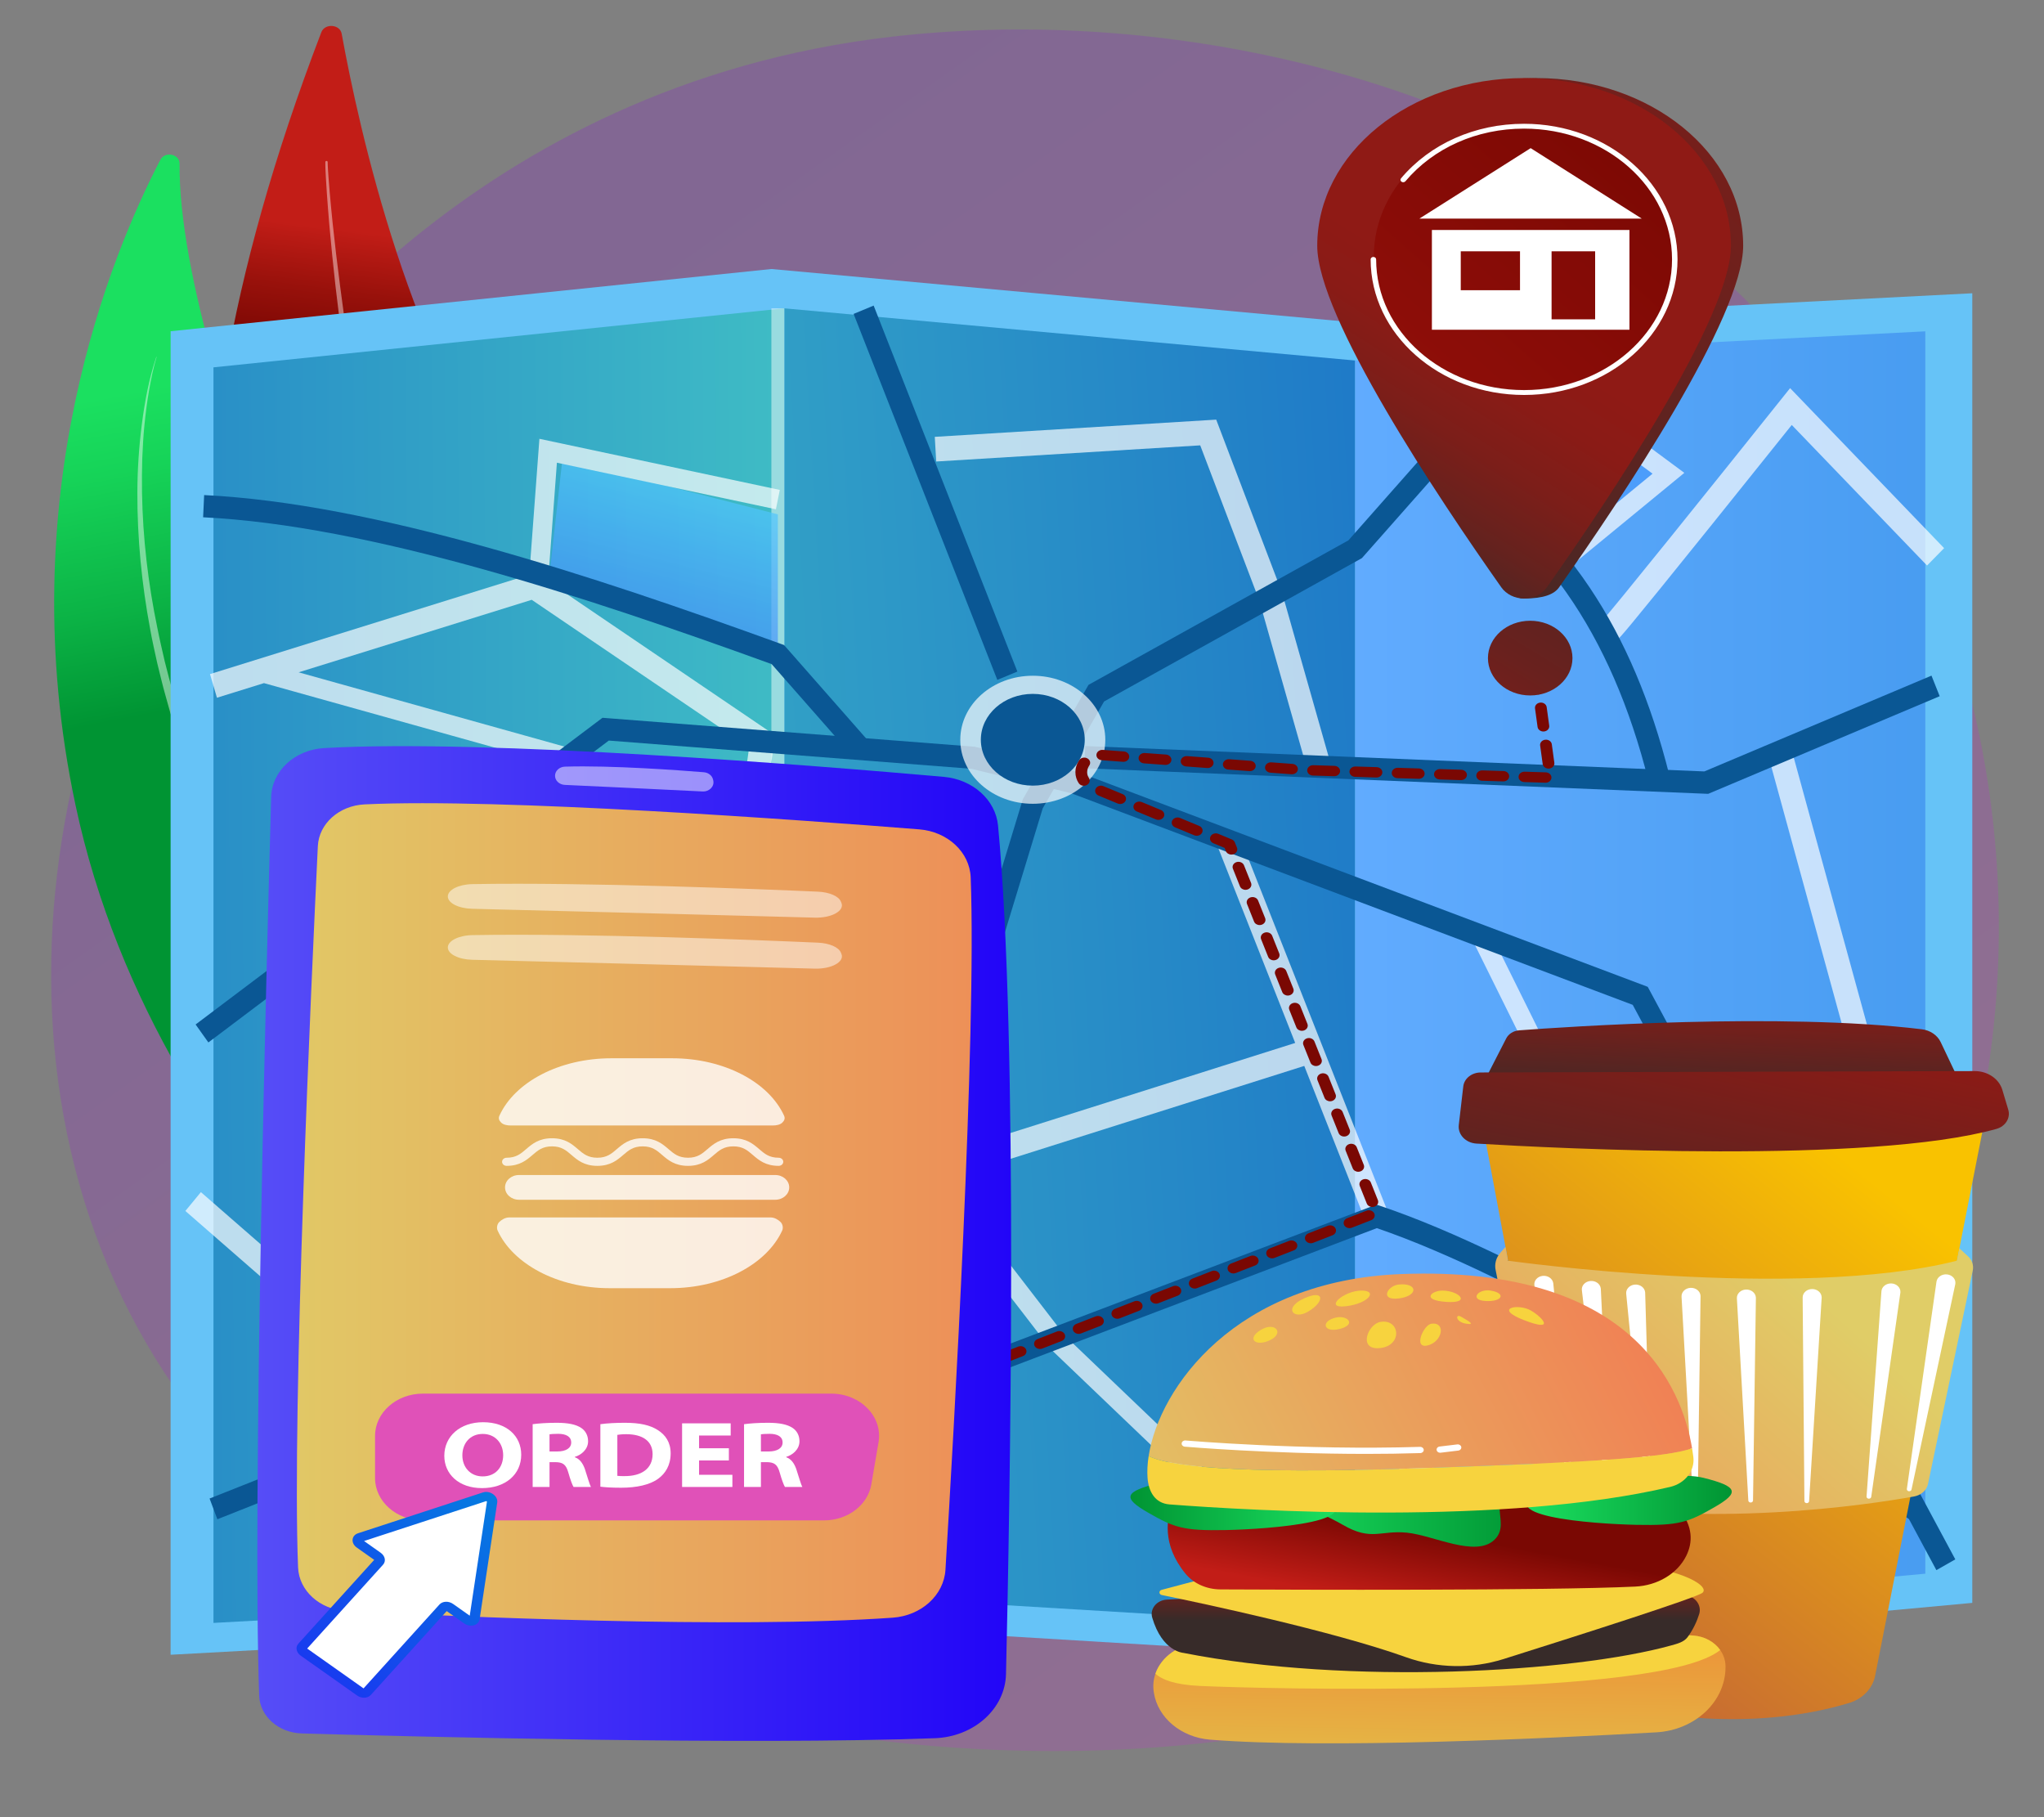 <svg width="288" height="256" viewBox="0 0 288 256" fill="none" xmlns="http://www.w3.org/2000/svg">
<rect x="0" y="0" width="288" height="256" fill="#808080" stroke="none"/>
<path opacity="0.2" d="M249.827 212.568C244.191 217.786 238.86 221.152 234.647 223.811C185.127 255.065 126.532 245.955 114.079 243.73C95.69 240.444 60.144 234.094 34.445 207.51C-4.436 167.29 1.618 103.925 31.777 62.098C37.294 54.447 66.433 11.982 125.659 5.172C161.502 1.051 203.284 9.363 233.541 31.661C297.052 78.466 292.53 173.022 249.827 212.568Z" fill="url(#paint0_linear_438_9055)"/>
<path d="M45.275 4.543C45.77 3.253 47.898 3.407 48.143 4.752C50.502 17.757 57.898 51.686 73.578 70.886C99.109 102.148 112.568 150.065 90.756 171.957C90.756 171.956 -8.662 145.118 45.275 4.543Z" fill="url(#paint1_linear_438_9055)"/>
<path opacity="0.43" d="M46.17 22.852C46.169 23.182 46.196 23.558 46.213 23.916L46.287 25.004L46.462 27.178C46.588 28.628 46.731 30.076 46.879 31.524C47.185 34.42 47.531 37.311 47.907 40.199C48.651 45.977 49.518 51.742 50.512 57.489C52.522 68.98 54.941 80.417 58.017 91.72C59.58 97.364 61.205 102.997 63.08 108.567C63.301 109.266 63.542 109.961 63.788 110.653L64.517 112.735L65.247 114.816C65.496 115.508 65.764 116.194 66.022 116.884C66.548 118.26 67.051 119.643 67.595 121.014L69.259 125.115C69.527 125.802 69.821 126.479 70.12 127.156L71.006 129.189L71.892 131.222C72.196 131.896 72.521 132.563 72.836 133.234L73.786 135.244C74.109 135.912 74.404 136.59 74.754 137.247L76.792 141.215C79.583 146.474 82.66 151.614 86.064 156.59L86.065 156.591C86.112 156.661 86.088 156.75 86.009 156.792C85.932 156.833 85.832 156.812 85.784 156.746C82.234 151.835 79.073 146.71 76.173 141.475L74.081 137.513C73.722 136.857 73.418 136.179 73.086 135.512L72.11 133.504C71.787 132.834 71.453 132.167 71.138 131.494L70.225 129.463L69.311 127.431C69.004 126.755 68.701 126.077 68.424 125.39C63.815 114.465 60.093 103.262 57.043 91.927L55.924 87.671L54.878 83.4C54.518 81.978 54.215 80.547 53.882 79.121L53.394 76.98L52.937 74.834C51.709 69.111 50.613 63.366 49.688 57.599C48.756 51.834 47.925 46.056 47.266 40.262C46.941 37.365 46.647 34.465 46.393 31.562C46.271 30.11 46.153 28.659 46.053 27.205L45.917 25.024L45.863 23.932C45.853 23.564 45.828 23.213 45.841 22.816C45.844 22.736 45.92 22.673 46.01 22.675C46.099 22.678 46.17 22.742 46.169 22.82L46.17 22.852Z" fill="white"/>
<path d="M72.318 203.093C72.318 203.093 82.585 181.639 69.268 150.542C56.911 121.69 25.074 53.657 25.301 23.05C25.311 21.694 23.238 21.276 22.598 22.507C15.717 35.721 1.429 70.009 10.626 113.354C22.486 169.248 72.318 203.093 72.318 203.093Z" fill="url(#paint2_linear_438_9055)"/>
<path opacity="0.45" d="M22.066 50.291C21.594 51.839 21.279 53.423 21 55.006C20.724 56.59 20.52 58.184 20.363 59.78C20.197 61.375 20.114 62.977 20.045 64.577C19.998 66.179 19.985 67.78 20.01 69.38C20.117 75.784 20.868 82.174 22.173 88.469C22.479 90.046 22.857 91.611 23.213 93.179C23.622 94.738 23.993 96.304 24.458 97.85C25.322 100.958 26.36 104.025 27.434 107.08L28.287 109.359L28.715 110.497L29.173 111.627L30.088 113.887C30.4 114.638 30.736 115.38 31.059 116.129C31.388 116.874 31.704 117.622 32.044 118.366L33.064 120.597L35.103 125.059C37.883 130.987 40.713 136.897 43.678 142.756C45.139 145.694 46.654 148.611 48.15 151.535L52.666 160.301C54.172 163.223 55.694 166.14 57.177 169.074L58.294 171.273L59.386 173.482C59.748 174.22 60.12 174.953 60.473 175.694L61.513 177.925C62.224 179.404 62.854 180.916 63.511 182.416C63.85 183.163 64.132 183.93 64.434 184.689C64.727 185.452 65.042 186.207 65.315 186.976C66.413 190.048 67.298 193.185 67.797 196.381C67.81 196.461 67.746 196.534 67.656 196.546C67.568 196.556 67.487 196.504 67.47 196.429L67.468 196.421L66.958 194.064L66.831 193.476C66.787 193.28 66.72 193.088 66.665 192.894L66.319 191.734C65.903 190.177 65.298 188.665 64.76 187.138C64.472 186.379 64.141 185.633 63.834 184.88C63.518 184.13 63.222 183.374 62.869 182.636C62.182 181.152 61.524 179.66 60.782 178.197C57.907 172.311 54.801 166.506 51.711 160.694L47.082 151.969C45.575 149.045 44.05 146.129 42.579 143.19C39.593 137.329 36.741 131.416 33.94 125.483L31.884 121.018L30.856 118.785C30.512 118.041 30.202 117.281 29.873 116.531C29.552 115.777 29.216 115.029 28.906 114.271L27.996 111.993L27.54 110.853L27.115 109.705L26.268 107.407C25.194 104.328 24.179 101.231 23.347 98.093C22.896 96.531 22.54 94.95 22.145 93.377C21.807 91.794 21.432 90.217 21.158 88.623C19.966 82.265 19.336 75.824 19.354 69.383C19.364 66.163 19.578 62.944 19.987 59.746C20.404 56.552 20.986 53.362 22.028 50.279C22.031 50.27 22.043 50.265 22.054 50.267C22.063 50.271 22.069 50.282 22.066 50.291Z" fill="white"/>
<path d="M193.347 45.649L108.694 37.897L24.04 46.663V233.118L108.694 228.503L193.347 233.619L277.896 225.81V41.314L193.347 45.649Z" fill="#66C3F7"/>
<path d="M110.51 224.252L30.078 228.631V51.752L110.51 43.437V224.252Z" fill="url(#paint3_linear_438_9055)"/>
<path d="M190.944 229.106L110.51 224.252V43.437L190.944 50.79V229.106Z" fill="url(#paint4_linear_438_9055)"/>
<path d="M271.276 221.697L190.944 229.106V50.79L271.276 46.678V221.697Z" fill="url(#paint5_linear_438_9055)"/>
<path opacity="0.47" d="M110.51 43.437H108.689V224.302H110.51V43.437Z" fill="white"/>
<g opacity="0.69">
<path d="M214.23 52.575L235.083 66.672L220.87 78.447L204.119 64.677L214.23 52.575Z" fill="url(#paint6_linear_438_9055)"/>
<path d="M77.504 80.247L79.243 64.677L109.6 72.462V92.216L77.504 80.247Z" fill="url(#paint7_linear_438_9055)"/>
<path d="M251.328 177.12L268.163 169.692L270.443 184.76L255.727 188.937L251.328 177.12Z" fill="url(#paint8_linear_438_9055)"/>
<path d="M92.696 189.11L109.6 196.793L126.452 194.332L124.929 184.15L109.6 181.018L92.696 189.11Z" fill="url(#paint9_linear_438_9055)"/>
<path d="M75.459 80.695L29.588 94.965L30.569 98.296L37.192 96.236L79.638 108.094L80.349 105.407L42.08 94.715L74.919 84.499L105.556 105.284L101.34 135.279L67.836 137.726L38.371 178.598L41.09 180.67L69.627 141.085L104.299 138.553L109.213 103.595L75.459 80.695Z" fill="white"/>
<path d="M61.142 201.137L26.118 170.598L28.306 167.943L63.331 198.482L61.142 201.137Z" fill="white"/>
<path d="M195.534 170.704L174.633 117.765L171.497 119.075L182.493 146.927L129.09 163.816L130.086 167.144L183.771 150.164L192.398 172.013L195.534 170.704Z" fill="white"/>
<path d="M240.183 160.404L230.006 171.79L209.908 131.216L207.495 132.481L228.04 173.953L228.103 173.92L220.265 182.689L222.757 185.044L242.675 162.76L240.183 160.404Z" fill="white"/>
<path d="M227.944 90.055L225.98 87.22C225.894 87.283 225.841 87.336 225.837 87.339C226.913 86.257 241.495 68.106 251.035 56.168L252.226 54.679L273.926 77.222L271.521 79.671L252.459 59.868C250.364 62.488 245.806 68.18 241.241 73.855C228.6 89.573 228.251 89.829 227.944 90.055Z" fill="white"/>
<path d="M184.22 108.505L177.42 84.564L169.11 62.741L131.911 65.016L131.71 61.541L171.364 59.116L180.648 83.514L187.468 107.529L184.22 108.505Z" fill="white"/>
<path d="M77.293 80.985L74.593 80.772L76.003 61.818L109.874 69.018L109.326 71.746L78.468 65.186L77.293 80.985Z" fill="white"/>
<path d="M220.445 80.479L218.757 78.303L232.844 66.73L213.324 52.278L214.906 50.018L237.323 66.615L220.445 80.479Z" fill="white"/>
<path d="M275.072 188.157L252.618 106.279L249.361 107.223L266.308 169.02L250.456 176.014L251.524 178.573L266.756 171.852L268.581 183.922L256.72 187.288L257.44 189.972L270.998 186.124L271.816 189.103L275.072 188.157Z" fill="white"/>
<path d="M110.179 220.732L60.38 200.354L61.631 197.119L108.968 216.49L122.443 197.106L110.331 200.082L89.7 190.209L91.127 187.053L110.69 196.414L130.461 191.557L110.179 220.732Z" fill="white"/>
<path d="M218.358 183.358L184.47 221.086L150.039 188.163L130.649 162.989L128.527 164.718L147.98 189.975L148.044 190.058L182.632 223.132L177.259 229.114L179.744 231.476L220.844 185.721L218.358 183.358Z" fill="white"/>
</g>
<path d="M120.557 107.016L108.729 93.561C82.225 83.951 52.037 74.016 28.619 72.874L28.764 69.745C52.683 70.911 83.305 81.012 110.107 90.739L110.471 90.871L122.816 104.914L120.557 107.016Z" fill="#0A5794"/>
<path d="M269.307 214.204C243.488 197.901 214.285 179.956 193.995 173.017L128.04 198.057L126.985 195.118L193.935 169.7L194.438 169.869C215.062 176.787 244.72 195.003 270.9 211.534L269.307 214.204Z" fill="#0A5794"/>
<path d="M140.523 95.782L120.274 44.223L123.098 43.05L143.347 94.608L140.523 95.782Z" fill="#0A5794"/>
<path d="M232.28 110.053C227.043 89.155 216.952 74.761 201.432 66.051L202.891 63.301C211.454 68.107 218.554 74.662 223.994 82.783C228.937 90.16 232.612 98.825 235.229 109.27L232.28 110.053Z" fill="#0A5794"/>
<path d="M74.169 195.957L71.626 194.203L101.549 146.825L104.091 148.578L74.169 195.957Z" fill="#0A5794"/>
<path d="M240.684 111.834L152.781 108.229L152.902 105.099L240.142 108.676L272.146 95.181L273.301 98.08L240.684 111.834Z" fill="#0A5794"/>
<path d="M30.626 214.03L29.53 211.107L109.391 179.422L125.08 181.025L124.779 184.143L109.81 182.614L30.626 214.03Z" fill="#0A5794"/>
<path d="M133.542 150.427C99.255 150.054 67.121 148.262 50.732 130.672L52.931 128.503C68.503 145.215 99.963 146.928 133.575 147.294L133.542 150.427Z" fill="#0A5794"/>
<path d="M130.534 224.56L123.367 180.646L123.476 180.287L144.12 112.592L153.373 96.48L189.991 76.124L214.417 48.476L216.671 50.584L191.895 78.626L155.566 98.823L146.921 113.875L126.491 180.867L133.537 224.042L130.534 224.56Z" fill="#0A5794"/>
<path d="M272.837 221.196L230.051 141.561L150.955 111.757L136.876 108.304L85.781 104.33L29.361 146.856L27.561 144.328L84.888 101.12L85.45 101.163L137.348 105.198L151.835 108.752L151.919 108.784L232.167 139.022L232.442 139.535L275.503 219.681L272.837 221.196Z" fill="#0A5794"/>
<path opacity="0.69" d="M145.521 113.234C151.163 113.234 155.738 109.196 155.738 104.215C155.738 99.234 151.163 95.196 145.521 95.196C139.879 95.196 135.305 99.234 135.305 104.215C135.305 109.196 139.879 113.234 145.521 113.234Z" fill="white"/>
<path d="M145.521 110.678C149.564 110.678 152.841 107.784 152.841 104.215C152.841 100.645 149.564 97.752 145.521 97.752C141.478 97.752 138.201 100.645 138.201 104.215C138.201 107.784 141.478 110.678 145.521 110.678Z" fill="#0A5794"/>
<path d="M70.763 198.781C70.457 198.781 70.164 198.632 70.02 198.373C69.818 198.011 69.987 197.572 70.397 197.393L73.07 196.229C73.48 196.05 73.976 196.198 74.179 196.561C74.381 196.923 74.212 197.362 73.802 197.541L71.129 198.706C71.011 198.757 70.886 198.781 70.763 198.781ZM126.387 197.903C126.244 197.903 126.101 197.87 125.974 197.805C125.745 197.689 125.592 197.483 125.564 197.25L125.366 195.651C125.317 195.249 125.645 194.888 126.099 194.844C126.555 194.802 126.963 195.091 127.012 195.492L127.087 196.098L127.112 196.087C127.531 195.925 128.019 196.091 128.203 196.46C128.388 196.83 128.199 197.261 127.781 197.425L126.721 197.839C126.614 197.882 126.5 197.903 126.387 197.903ZM76.108 196.451C75.802 196.451 75.509 196.302 75.365 196.043C75.163 195.681 75.332 195.242 75.742 195.063L78.415 193.898C78.825 193.719 79.321 193.869 79.524 194.231C79.726 194.593 79.557 195.032 79.147 195.211L76.474 196.375C76.356 196.427 76.231 196.451 76.108 196.451ZM130.173 196.426C129.855 196.426 129.552 196.263 129.416 195.99C129.231 195.62 129.421 195.189 129.838 195.026L132.564 193.962C132.983 193.798 133.471 193.966 133.655 194.335C133.84 194.704 133.651 195.136 133.233 195.299L130.507 196.363C130.399 196.406 130.285 196.426 130.173 196.426ZM135.625 194.298C135.307 194.298 135.004 194.136 134.868 193.863C134.683 193.493 134.873 193.061 135.29 192.898L138.016 191.834C138.435 191.671 138.923 191.838 139.107 192.207C139.292 192.577 139.103 193.009 138.685 193.172L135.959 194.236C135.85 194.278 135.737 194.298 135.625 194.298ZM81.453 194.121C81.147 194.121 80.854 193.972 80.71 193.713C80.508 193.351 80.677 192.913 81.087 192.733L83.759 191.569C84.17 191.39 84.666 191.539 84.868 191.901C85.071 192.263 84.902 192.702 84.492 192.881L81.819 194.046C81.701 194.097 81.576 194.121 81.453 194.121ZM125.865 193.686C125.449 193.686 125.089 193.409 125.043 193.035L124.72 190.417C124.671 190.015 124.999 189.654 125.453 189.61C125.91 189.567 126.316 189.857 126.365 190.258L126.689 192.876C126.738 193.278 126.41 193.639 125.956 193.682C125.925 193.685 125.895 193.686 125.865 193.686ZM141.077 192.17C140.759 192.17 140.456 192.008 140.32 191.734C140.135 191.365 140.324 190.933 140.742 190.77L143.468 189.706C143.887 189.543 144.375 189.71 144.559 190.079C144.744 190.449 144.556 190.88 144.137 191.043L141.411 192.108C141.302 192.15 141.189 192.17 141.077 192.17ZM86.798 191.792C86.492 191.792 86.199 191.642 86.055 191.384C85.853 191.022 86.022 190.583 86.431 190.404L89.104 189.239C89.514 189.06 90.011 189.209 90.213 189.571C90.416 189.933 90.247 190.373 89.837 190.551L87.164 191.716C87.046 191.767 86.921 191.792 86.798 191.792ZM146.529 190.043C146.211 190.043 145.908 189.88 145.772 189.607C145.587 189.237 145.777 188.806 146.194 188.643L148.92 187.579C149.339 187.415 149.827 187.583 150.011 187.952C150.196 188.322 150.007 188.753 149.589 188.916L146.863 189.98C146.754 190.023 146.641 190.043 146.529 190.043ZM92.143 189.462C91.837 189.462 91.543 189.313 91.4 189.054C91.198 188.692 91.367 188.253 91.776 188.074L94.449 186.909C94.859 186.731 95.355 186.879 95.558 187.242C95.761 187.604 95.592 188.043 95.182 188.222L92.509 189.387C92.391 189.438 92.266 189.462 92.143 189.462ZM125.219 188.451C124.803 188.451 124.443 188.173 124.397 187.799L124.074 185.181C124.025 184.779 124.353 184.418 124.807 184.375C125.259 184.332 125.67 184.621 125.719 185.022L126.042 187.64C126.091 188.042 125.763 188.403 125.309 188.447C125.279 188.449 125.25 188.451 125.219 188.451ZM151.981 187.914C151.663 187.914 151.36 187.752 151.224 187.479C151.039 187.109 151.229 186.678 151.646 186.514L154.372 185.451C154.791 185.288 155.279 185.456 155.463 185.824C155.648 186.194 155.459 186.626 155.041 186.789L152.315 187.853C152.206 187.895 152.093 187.914 151.981 187.914ZM97.489 187.132C97.183 187.132 96.889 186.982 96.746 186.724C96.544 186.362 96.713 185.923 97.122 185.744L99.795 184.579C100.205 184.4 100.702 184.549 100.904 184.911C101.107 185.273 100.938 185.712 100.528 185.891L97.855 187.056C97.736 187.107 97.611 187.132 97.489 187.132ZM157.433 185.787C157.115 185.787 156.812 185.625 156.676 185.351C156.491 184.982 156.681 184.55 157.098 184.387L159.824 183.324C160.243 183.161 160.731 183.328 160.915 183.697C161.1 184.067 160.91 184.498 160.493 184.661L157.767 185.725C157.658 185.767 157.544 185.787 157.433 185.787ZM102.834 184.802C102.528 184.802 102.234 184.653 102.091 184.394C101.889 184.032 102.057 183.593 102.467 183.414L105.14 182.249C105.55 182.071 106.047 182.22 106.249 182.582C106.451 182.944 106.283 183.383 105.873 183.562L103.2 184.726C103.081 184.778 102.956 184.802 102.834 184.802ZM122.915 184.615C122.872 184.615 122.828 184.613 122.785 184.607L119.841 184.198C119.389 184.135 119.08 183.76 119.152 183.362C119.223 182.964 119.645 182.691 120.098 182.754L123.042 183.162C123.494 183.225 123.803 183.6 123.731 183.998C123.667 184.358 123.315 184.615 122.915 184.615ZM117.027 183.797C116.985 183.797 116.941 183.794 116.898 183.788L113.954 183.379C113.502 183.317 113.193 182.942 113.265 182.544C113.336 182.144 113.758 181.873 114.211 181.935L117.155 182.344C117.607 182.406 117.915 182.781 117.844 183.18C117.78 183.54 117.427 183.797 117.027 183.797ZM162.885 183.66C162.567 183.66 162.264 183.497 162.128 183.224C161.943 182.854 162.133 182.423 162.55 182.26L165.276 181.196C165.694 181.032 166.183 181.199 166.367 181.569C166.552 181.939 166.362 182.37 165.945 182.533L163.219 183.597C163.11 183.639 162.996 183.66 162.885 183.66ZM111.139 182.979C111.097 182.979 111.053 182.977 111.01 182.971L108.065 182.562C107.614 182.499 107.305 182.124 107.377 181.726C107.448 181.328 107.871 181.056 108.323 181.117L111.267 181.526C111.719 181.589 112.027 181.964 111.957 182.362C111.892 182.721 111.54 182.979 111.139 182.979ZM168.337 181.532C168.019 181.532 167.716 181.369 167.58 181.096C167.395 180.726 167.585 180.295 168.002 180.132L170.728 179.067C171.146 178.904 171.635 179.072 171.819 179.441C172.004 179.81 171.814 180.242 171.397 180.405L168.671 181.469C168.562 181.512 168.448 181.532 168.337 181.532ZM173.788 179.404C173.47 179.404 173.167 179.242 173.031 178.968C172.846 178.599 173.036 178.167 173.453 178.004L176.179 176.94C176.597 176.777 177.086 176.944 177.27 177.313C177.455 177.683 177.265 178.114 176.848 178.278L174.122 179.341C174.014 179.384 173.9 179.404 173.788 179.404ZM179.24 177.276C178.922 177.276 178.619 177.114 178.483 176.84C178.298 176.47 178.488 176.039 178.905 175.876L181.631 174.812C182.049 174.649 182.538 174.816 182.722 175.185C182.907 175.555 182.717 175.986 182.3 176.149L179.574 177.213C179.465 177.256 179.352 177.276 179.24 177.276ZM184.692 175.149C184.374 175.149 184.071 174.986 183.935 174.713C183.75 174.343 183.94 173.912 184.357 173.749L187.083 172.684C187.501 172.521 187.99 172.689 188.174 173.058C188.359 173.427 188.169 173.859 187.752 174.022L185.026 175.086C184.917 175.129 184.804 175.149 184.692 175.149ZM190.144 173.02C189.826 173.02 189.523 172.858 189.387 172.585C189.202 172.215 189.392 171.783 189.809 171.62L192.535 170.556C192.953 170.394 193.442 170.561 193.626 170.929C193.811 171.299 193.621 171.731 193.204 171.894L190.478 172.958C190.369 173 190.256 173.02 190.144 173.02ZM193.364 170.041C193.023 170.041 192.704 169.854 192.583 169.554L191.59 167.071C191.438 166.69 191.664 166.273 192.095 166.138C192.526 166.004 192.999 166.203 193.151 166.584L194.144 169.067C194.296 169.448 194.07 169.865 193.639 170C193.549 170.028 193.455 170.041 193.364 170.041ZM191.378 165.077C191.037 165.077 190.718 164.889 190.598 164.589L189.605 162.107C189.452 161.726 189.678 161.308 190.11 161.174C190.541 161.038 191.013 161.239 191.166 161.62L192.159 164.102C192.311 164.483 192.085 164.901 191.654 165.035C191.562 165.063 191.47 165.077 191.378 165.077ZM189.392 160.111C189.052 160.111 188.732 159.924 188.613 159.623L187.619 157.141C187.467 156.76 187.693 156.343 188.124 156.208C188.556 156.073 189.028 156.273 189.18 156.654L190.173 159.136C190.326 159.518 190.1 159.935 189.669 160.07C189.577 160.098 189.484 160.111 189.392 160.111ZM187.406 155.146C187.065 155.146 186.746 154.959 186.626 154.659L185.633 152.176C185.481 151.795 185.707 151.378 186.138 151.243C186.569 151.108 187.042 151.308 187.194 151.689L188.187 154.172C188.339 154.553 188.113 154.97 187.682 155.105C187.591 155.133 187.499 155.146 187.406 155.146ZM185.421 150.181C185.08 150.181 184.761 149.993 184.641 149.693L183.648 147.211C183.495 146.83 183.721 146.412 184.153 146.278C184.584 146.142 185.056 146.343 185.209 146.724L186.202 149.206C186.354 149.587 186.128 150.005 185.697 150.139C185.606 150.168 185.512 150.181 185.421 150.181ZM183.435 145.216C183.094 145.216 182.774 145.029 182.655 144.728L181.661 142.246C181.509 141.865 181.735 141.448 182.166 141.313C182.598 141.178 183.07 141.378 183.222 141.759L184.216 144.241C184.368 144.623 184.142 145.04 183.711 145.175C183.619 145.202 183.526 145.216 183.435 145.216ZM181.449 140.251C181.108 140.251 180.789 140.063 180.669 139.763L179.676 137.28C179.524 136.899 179.75 136.482 180.181 136.347C180.612 136.212 181.085 136.413 181.237 136.794L182.23 139.276C182.383 139.657 182.157 140.074 181.725 140.209C181.634 140.238 181.541 140.251 181.449 140.251ZM179.463 135.286C179.122 135.286 178.803 135.098 178.683 134.798L177.69 132.316C177.538 131.935 177.764 131.517 178.195 131.383C178.626 131.247 179.099 131.448 179.251 131.829L180.244 134.311C180.396 134.692 180.17 135.11 179.739 135.244C179.648 135.272 179.554 135.286 179.463 135.286ZM177.478 130.32C177.137 130.32 176.818 130.133 176.698 129.833L175.705 127.35C175.552 126.969 175.778 126.552 176.209 126.417C176.641 126.283 177.113 126.482 177.265 126.863L178.259 129.346C178.411 129.727 178.185 130.144 177.754 130.279C177.662 130.307 177.569 130.32 177.478 130.32ZM175.491 125.356C175.151 125.356 174.831 125.168 174.711 124.868L173.718 122.385C173.566 122.004 173.792 121.587 174.223 121.452C174.654 121.317 175.127 121.518 175.279 121.899L176.272 124.381C176.425 124.762 176.199 125.179 175.767 125.314C175.676 125.342 175.583 125.356 175.491 125.356ZM173.506 120.39C173.165 120.39 172.846 120.203 172.726 119.902L172.545 119.451L170.965 118.795C170.551 118.623 170.373 118.187 170.568 117.822C170.762 117.456 171.256 117.298 171.669 117.471L173.563 118.257C173.763 118.341 173.918 118.491 173.991 118.676L174.287 119.415C174.439 119.796 174.213 120.214 173.782 120.348C173.691 120.377 173.597 120.39 173.506 120.39ZM168.619 117.745C168.501 117.745 168.381 117.723 168.267 117.676L165.57 116.556C165.156 116.384 164.978 115.949 165.173 115.583C165.367 115.218 165.861 115.061 166.274 115.233L168.972 116.352C169.385 116.524 169.563 116.96 169.368 117.325C169.227 117.59 168.929 117.745 168.619 117.745ZM163.224 115.506C163.106 115.506 162.986 115.483 162.872 115.437L160.175 114.317C159.761 114.145 159.583 113.709 159.778 113.344C159.972 112.979 160.465 112.821 160.879 112.993L163.577 114.113C163.99 114.285 164.168 114.721 163.973 115.086C163.833 115.351 163.534 115.506 163.224 115.506ZM157.83 113.267C157.712 113.267 157.592 113.244 157.478 113.197L154.781 112.078C154.367 111.906 154.189 111.47 154.384 111.105C154.578 110.739 155.071 110.582 155.485 110.754L158.183 111.874C158.596 112.046 158.774 112.481 158.579 112.847C158.438 113.111 158.14 113.267 157.83 113.267ZM152.711 110.699C152.427 110.699 152.152 110.571 151.997 110.339C151.687 109.877 151.524 109.339 151.524 108.785C151.524 108.181 151.714 107.59 152.071 107.076C152.311 106.733 152.822 106.625 153.21 106.838C153.599 107.05 153.72 107.5 153.48 107.844C153.286 108.122 153.179 108.457 153.179 108.785C153.179 109.077 153.264 109.357 153.423 109.595C153.656 109.943 153.524 110.392 153.13 110.597C152.999 110.666 152.854 110.699 152.711 110.699ZM217.773 110.268C217.763 110.268 217.754 110.268 217.744 110.267L214.765 110.176C214.309 110.162 213.951 109.824 213.967 109.42C213.982 109.016 214.365 108.703 214.822 108.714L217.801 108.805C218.258 108.819 218.615 109.158 218.599 109.561C218.585 109.956 218.217 110.268 217.773 110.268ZM211.817 110.085C211.808 110.085 211.798 110.085 211.788 110.084L208.809 109.993C208.353 109.979 207.995 109.64 208.011 109.237C208.027 108.833 208.407 108.519 208.866 108.531L211.845 108.622C212.302 108.636 212.659 108.975 212.644 109.378C212.629 109.774 212.261 110.085 211.817 110.085ZM205.861 109.902C205.852 109.902 205.842 109.902 205.832 109.901L202.854 109.81C202.397 109.796 202.039 109.457 202.055 109.054C202.071 108.65 202.451 108.338 202.91 108.348L205.889 108.439C206.346 108.453 206.703 108.792 206.688 109.195C206.672 109.591 206.304 109.902 205.861 109.902ZM199.905 109.719C199.895 109.719 199.885 109.719 199.875 109.718L196.897 109.626C196.44 109.612 196.082 109.273 196.098 108.87C196.114 108.466 196.495 108.15 196.954 108.164L199.932 108.256C200.389 108.27 200.746 108.608 200.731 109.012C200.716 109.408 200.349 109.719 199.905 109.719ZM193.948 109.535C193.938 109.535 193.928 109.535 193.918 109.535L190.94 109.443C190.483 109.43 190.125 109.091 190.141 108.687C190.157 108.284 190.532 107.968 190.997 107.982L193.975 108.073C194.432 108.087 194.789 108.425 194.774 108.829C194.759 109.225 194.392 109.535 193.948 109.535ZM187.992 109.352C187.982 109.352 187.972 109.352 187.962 109.351L184.984 109.26C184.527 109.246 184.169 108.908 184.185 108.504C184.201 108.101 184.583 107.787 185.041 107.799L188.019 107.89C188.476 107.904 188.834 108.242 188.818 108.646C188.803 109.042 188.436 109.352 187.992 109.352ZM182.042 109.076C182.018 109.076 181.995 109.075 181.972 109.074L179.002 108.855C178.546 108.821 178.209 108.468 178.246 108.065C178.284 107.662 178.685 107.363 179.14 107.397L182.109 107.615C182.565 107.649 182.903 108.003 182.866 108.405C182.829 108.787 182.468 109.076 182.042 109.076ZM176.102 108.638C176.079 108.638 176.056 108.637 176.033 108.635L173.063 108.417C172.607 108.383 172.269 108.029 172.307 107.627C172.345 107.224 172.746 106.927 173.201 106.958L176.17 107.177C176.626 107.211 176.964 107.564 176.927 107.967C176.89 108.349 176.529 108.638 176.102 108.638ZM218.185 108.279C217.772 108.279 217.415 108.007 217.365 107.636L217.005 105.023C216.95 104.622 217.273 104.257 217.727 104.209C218.182 104.161 218.594 104.446 218.649 104.847L219.008 107.46C219.063 107.861 218.74 108.226 218.286 108.274C218.252 108.278 218.218 108.279 218.185 108.279ZM170.163 108.2C170.14 108.2 170.117 108.199 170.093 108.197L167.124 107.978C166.668 107.944 166.33 107.591 166.367 107.188C166.406 106.786 166.807 106.488 167.261 106.52L170.231 106.739C170.687 106.773 171.025 107.126 170.987 107.529C170.951 107.911 170.589 108.2 170.163 108.2ZM164.224 107.761C164.2 107.761 164.178 107.76 164.154 107.759L161.185 107.54C160.729 107.506 160.391 107.153 160.428 106.75C160.466 106.347 160.868 106.05 161.322 106.082L164.292 106.301C164.748 106.334 165.085 106.688 165.048 107.09C165.012 107.473 164.65 107.761 164.224 107.761ZM158.285 107.323C158.261 107.323 158.239 107.322 158.215 107.32L155.245 107.102C154.79 107.068 154.452 106.715 154.489 106.312C154.526 105.909 154.928 105.611 155.383 105.643L158.352 105.862C158.808 105.896 159.146 106.249 159.109 106.652C159.073 107.035 158.71 107.323 158.285 107.323ZM217.465 103.052C217.052 103.052 216.695 102.78 216.644 102.409L216.284 99.795C216.229 99.394 216.552 99.03 217.006 98.981C217.462 98.932 217.873 99.218 217.928 99.619L218.287 102.232C218.342 102.633 218.019 102.998 217.565 103.047C217.532 103.05 217.498 103.052 217.465 103.052ZM216.746 97.825C216.333 97.825 215.976 97.552 215.926 97.182L215.654 95.213C215.599 94.812 215.923 94.448 216.376 94.399C216.831 94.352 217.243 94.636 217.298 95.037L217.569 97.006C217.624 97.407 217.301 97.771 216.847 97.82C216.813 97.823 216.779 97.825 216.746 97.825Z" fill="url(#paint10_linear_438_9055)"/>
<path d="M215.606 97.973C218.895 97.973 221.561 95.618 221.561 92.712C221.561 89.806 218.895 87.45 215.606 87.45C212.317 87.45 209.651 89.806 209.651 92.712C209.651 95.618 212.317 97.973 215.606 97.973Z" fill="url(#paint11_linear_438_9055)"/>
<path d="M245.613 34.622C245.613 44.629 228.555 70.157 219.67 82.749C218.981 83.727 217.495 84.32 214.745 84.32C213.441 84.32 213.954 83.724 213.264 82.748C204.378 70.154 187.323 44.628 187.323 34.623C187.323 21.575 200.371 10.998 216.468 10.998C232.564 10.997 245.613 21.574 245.613 34.622Z" fill="url(#paint12_linear_438_9055)"/>
<path d="M243.89 34.622C243.89 44.629 226.832 70.157 217.946 82.749C217.257 83.727 216.045 84.32 214.742 84.32C213.438 84.32 212.23 83.724 211.54 82.748C202.654 70.154 185.599 44.628 185.599 34.623C185.599 21.575 198.647 10.998 214.744 10.998C230.841 10.997 243.89 21.574 243.89 34.622Z" fill="url(#paint13_linear_438_9055)"/>
<path d="M214.745 54.851C226.438 54.851 235.918 46.476 235.918 36.144C235.918 25.811 226.438 17.436 214.745 17.436C203.051 17.436 193.571 25.811 193.571 36.144C193.571 46.476 203.051 54.851 214.745 54.851Z" fill="url(#paint14_linear_438_9055)"/>
<path d="M214.745 55.642C202.823 55.642 193.124 47.073 193.124 36.539C193.124 36.35 193.297 36.197 193.511 36.197C193.726 36.197 193.898 36.351 193.898 36.539C193.898 46.695 203.249 54.958 214.744 54.958C226.238 54.958 235.59 46.695 235.59 36.539C235.59 26.383 226.238 18.12 214.744 18.12C208.097 18.12 202.003 20.824 198.023 25.537C197.896 25.689 197.652 25.72 197.481 25.607C197.309 25.494 197.274 25.279 197.402 25.127C201.529 20.239 207.851 17.436 214.744 17.436C226.665 17.436 236.364 26.005 236.364 36.538C236.365 47.073 226.666 55.642 214.745 55.642Z" fill="white"/>
<path d="M215.672 20.87L199.999 30.793H231.316L215.672 20.87Z" fill="white"/>
<path d="M201.755 32.4V46.453H229.589V32.4H201.755ZM214.17 40.885H205.821V35.402H214.17V40.885ZM224.756 44.986H218.617V35.402H224.756V44.986Z" fill="white"/>
<path d="M208.845 158.196L223.659 237.18C223.919 238.562 225.057 239.688 226.585 240.064C232.227 241.453 246.51 244.119 260.522 239.919C262.451 239.341 263.855 237.857 264.205 236.084L279.898 156.488L208.845 158.196Z" fill="url(#paint15_linear_438_9055)"/>
<path d="M208.845 152.881L212.227 146.29C212.557 145.646 213.254 145.21 214.051 145.15C220.635 144.655 250.925 142.597 270.771 144.998C271.962 145.142 272.978 145.829 273.443 146.808L276.077 152.345L208.845 152.881Z" fill="url(#paint16_linear_438_9055)"/>
<path d="M206.175 153.053L205.543 158.494C205.388 159.83 206.516 161.014 208.032 161.105C219.497 161.793 263.451 164.023 281.294 159.038C282.578 158.679 283.309 157.486 282.966 156.336L282.13 153.539C281.663 151.974 280.059 150.886 278.227 150.891L208.634 151.086C207.365 151.089 206.304 151.938 206.175 153.053Z" fill="url(#paint17_linear_438_9055)"/>
<path d="M212.485 177.606C212.485 177.606 253.15 183.308 275.733 177.606L276.077 175.862L277.281 176.969C277.861 177.503 278.116 178.252 277.963 178.981L271.657 209.053C271.471 209.941 270.695 210.64 269.694 210.82C263.416 211.951 240.367 215.508 218.8 211.226C217.813 211.03 217.055 210.328 216.877 209.448L210.748 178.988C210.542 178.11 210.78 177.197 211.398 176.487L212.119 175.658L212.485 177.606Z" fill="url(#paint18_linear_438_9055)"/>
<path d="M218.86 180.817L221.779 210.397C221.795 210.557 221.66 210.699 221.478 210.713C221.303 210.726 221.147 210.616 221.121 210.464L216.2 181.092C216.092 180.445 216.596 179.844 217.328 179.747C218.06 179.652 218.741 180.098 218.85 180.745C218.854 180.768 218.858 180.794 218.86 180.817Z" fill="white"/>
<path d="M225.557 181.59L226.986 210.827C226.994 210.988 226.852 211.124 226.669 211.131C226.493 211.138 226.344 211.022 226.326 210.869L222.886 181.763C222.81 181.113 223.344 180.531 224.08 180.463C224.816 180.395 225.475 180.867 225.551 181.518C225.554 181.541 225.556 181.567 225.557 181.59Z" fill="white"/>
<path d="M275.496 180.93L269.332 209.849C269.298 210.008 269.124 210.112 268.944 210.082C268.772 210.054 268.656 209.91 268.677 209.758L272.85 180.562C272.943 179.914 273.614 179.455 274.347 179.536C275.081 179.618 275.601 180.211 275.508 180.859C275.506 180.882 275.501 180.908 275.496 180.93Z" fill="white"/>
<path d="M267.76 182.138L263.657 210.876C263.634 211.037 263.468 211.151 263.286 211.13C263.111 211.111 262.987 210.974 262.997 210.821L265.094 181.914C265.141 181.262 265.777 180.767 266.516 180.809C267.255 180.85 267.815 181.413 267.768 182.065C267.766 182.09 267.763 182.116 267.76 182.138Z" fill="white"/>
<path d="M231.805 182.12L232.665 211.459C232.669 211.62 232.525 211.755 232.342 211.759C232.166 211.763 232.019 211.644 232.003 211.492L229.131 182.253C229.067 181.602 229.612 181.028 230.35 180.972C231.087 180.915 231.736 181.397 231.8 182.049C231.802 182.071 231.804 182.098 231.805 182.12Z" fill="white"/>
<path d="M239.607 182.625L239.21 211.469C239.208 211.63 239.058 211.76 238.875 211.758C238.699 211.756 238.557 211.633 238.548 211.48L236.93 182.669C236.894 182.017 237.462 181.461 238.201 181.428C238.94 181.396 239.569 181.899 239.606 182.551C239.606 182.576 239.607 182.603 239.607 182.625Z" fill="white"/>
<path d="M247.406 182.865L247.002 211.384C247 211.546 246.85 211.675 246.666 211.673C246.49 211.672 246.349 211.548 246.339 211.396L244.728 182.91C244.69 182.257 245.26 181.701 245.999 181.669C246.738 181.636 247.366 182.139 247.404 182.792C247.406 182.815 247.406 182.842 247.406 182.865Z" fill="white"/>
<path d="M256.672 182.846L254.904 211.483C254.894 211.645 254.738 211.769 254.555 211.759C254.379 211.75 254.244 211.622 254.242 211.469L253.995 182.79C253.989 182.137 254.585 181.603 255.324 181.598C256.064 181.592 256.668 182.118 256.674 182.772C256.674 182.795 256.674 182.822 256.672 182.846Z" fill="white"/>
<path d="M169.111 231.469C184.522 230.82 223.98 229.329 238.595 230.41C241.176 230.601 243.154 232.524 243.127 234.812C243.126 234.863 243.126 234.915 243.125 234.967C243.057 239.782 238.802 243.738 233.364 244.047C218.223 244.906 186.875 246.394 170.491 245.078C166.431 244.752 163.128 242.012 162.578 238.443C162.572 238.399 162.566 238.356 162.559 238.312C162.05 234.788 165.093 231.639 169.111 231.469Z" fill="url(#paint19_linear_438_9055)"/>
<path d="M169.071 237.512C177.534 237.911 233.859 239.363 242.376 232.454C241.575 231.321 240.202 230.53 238.594 230.412C223.979 229.33 184.521 230.82 169.11 231.47C166.097 231.597 163.633 233.4 162.802 235.78C163.722 236.643 165.573 237.347 169.071 237.512Z" fill="#F7D33E"/>
<path d="M164.418 225.349C175.313 224.777 218.035 222.726 237.361 224.698C238.836 224.849 239.812 226.127 239.414 227.391C239.109 228.36 238.608 229.514 237.786 230.63C237.266 231.335 236.343 231.561 235.435 231.814C221.766 235.611 189.968 237.451 166.71 232.85C166.71 232.85 163.747 232.664 162.348 227.882C161.987 226.647 162.977 225.425 164.418 225.349Z" fill="url(#paint20_linear_438_9055)"/>
<path d="M182.956 218.864L163.672 223.976C163.253 224.087 163.271 224.615 163.696 224.702C169.179 225.827 187.722 229.753 198.129 233.471C202.513 235.037 207.393 235.126 211.847 233.723C222.151 230.477 239.115 225.066 239.886 224.384C240.997 223.403 236.554 220.581 225.722 219.967C214.891 219.354 182.956 218.864 182.956 218.864Z" fill="#F7D33E"/>
<path d="M165.241 211.681C164.407 213.788 163.642 217.542 167.027 221.687C168.166 223.082 170.003 223.9 171.95 223.91C182.174 223.962 218.131 224.099 230.408 223.514C233.532 223.365 236.343 221.711 237.595 219.178C238.496 217.357 238.64 215.037 236.476 212.45C235.454 211.228 233.828 210.516 232.109 210.501L168.086 209.927C166.812 209.916 165.662 210.618 165.241 211.681Z" fill="url(#paint21_linear_438_9055)"/>
<path d="M177.125 209.539C177.125 209.539 185.178 212.484 189.205 214.815C193.231 217.146 194.481 215.551 198.231 215.919C201.979 216.287 207.95 219.477 210.588 216.901C213.227 214.324 208.366 210.521 215.032 209.785C221.697 209.049 177.125 209.539 177.125 209.539Z" fill="url(#paint22_linear_438_9055)"/>
<path d="M217.993 209.663C217.993 209.663 235.098 206.964 240.015 208.191C244.933 209.418 245.147 210.277 241.513 212.362C237.878 214.448 236.595 214.939 230.609 214.816C224.621 214.693 208.586 213.589 217.993 209.663Z" fill="url(#paint23_linear_438_9055)"/>
<path d="M185.291 210.399C185.291 210.399 168.187 207.7 163.269 208.927C158.352 210.154 158.137 211.013 161.772 213.098C165.407 215.184 166.69 215.674 172.676 215.552C178.663 215.429 194.699 214.325 185.291 210.399Z" fill="url(#paint24_linear_438_9055)"/>
<path d="M197.536 179.482C174.04 180.355 163.338 195.512 161.845 205.114C164.338 206.403 172.79 207.77 200.035 206.841C225.513 205.972 234.846 205.274 238.417 204.042C237.001 195.565 230.124 178.272 197.536 179.482Z" fill="url(#paint25_linear_438_9055)"/>
<path d="M161.845 205.114C161.671 206.232 161.62 207.275 161.69 208.211C161.829 210.066 162.693 211.78 164.79 211.94C176.395 212.824 212.183 214.931 235.318 209.475C237.44 208.974 238.829 207.187 238.593 205.258C238.547 204.878 238.489 204.471 238.417 204.042C234.846 205.274 225.512 205.972 200.035 206.841C172.79 207.77 164.338 206.403 161.845 205.114Z" fill="#F7D33E"/>
<path d="M184.345 182.672C186.591 181.864 186.567 183.408 184.345 184.758C182.123 186.107 180.596 184.022 184.345 182.672Z" fill="#F7D33E"/>
<path d="M191.843 181.813C189.31 181.813 186.428 184.389 189.621 184.021C192.815 183.654 194.204 181.813 191.843 181.813Z" fill="#F7D33E"/>
<path d="M188.233 185.616C186.057 186.097 186.428 187.824 188.788 187.212C191.149 186.598 189.899 185.248 188.233 185.616Z" fill="#F7D33E"/>
<path d="M197.12 180.955C195.456 181.109 194.342 183.286 197.12 182.918C199.897 182.55 199.758 180.709 197.12 180.955Z" fill="#F7D33E"/>
<path d="M194.481 186.23C192.706 186.543 191.287 190.279 194.481 189.91C197.675 189.542 197.258 185.74 194.481 186.23Z" fill="#F7D33E"/>
<path d="M201.701 186.476C200.591 186.607 199.063 190.033 201.146 189.543C203.229 189.052 203.785 186.23 201.701 186.476Z" fill="#F7D33E"/>
<path d="M203.229 181.813C201.701 181.813 200.174 183.163 203.784 183.408C207.395 183.654 205.589 181.813 203.229 181.813Z" fill="#F7D33E"/>
<path d="M210.032 181.813C208.238 181.515 206.977 183.162 209.338 183.285C211.698 183.407 212.254 182.182 210.032 181.813Z" fill="#F7D33E"/>
<path d="M205.867 185.494C205.05 185.013 205.034 186.23 206.562 186.476C208.088 186.721 206.7 185.985 205.867 185.494Z" fill="#F7D33E"/>
<path d="M215.726 184.635C213.959 183.594 210.31 184.267 214.755 185.985C219.197 187.702 217.392 185.616 215.726 184.635Z" fill="#F7D33E"/>
<path d="M177.68 187.334C179.698 186.146 181.012 187.824 178.93 188.806C176.847 189.788 175.597 188.561 177.68 187.334Z" fill="#F7D33E"/>
<path d="M202.91 204.658C202.663 204.658 202.449 204.495 202.418 204.273C202.385 204.032 202.578 203.814 202.851 203.783C203.697 203.691 204.531 203.591 205.33 203.485C205.602 203.45 205.855 203.614 205.895 203.853C205.935 204.093 205.748 204.317 205.477 204.353C204.671 204.459 203.828 204.561 202.972 204.655C202.952 204.657 202.931 204.658 202.91 204.658Z" fill="white"/>
<path d="M192.504 204.821C178.887 204.821 167.082 203.817 166.943 203.805C166.67 203.782 166.471 203.567 166.497 203.326C166.524 203.085 166.765 202.908 167.039 202.932C167.203 202.946 183.65 204.344 200.09 203.83C200.364 203.823 200.594 204.011 200.604 204.253C200.614 204.495 200.4 204.698 200.126 204.707C197.566 204.787 195.003 204.821 192.504 204.821Z" fill="white"/>
<path d="M38.207 112.26C37.58 134.587 35.549 211.602 36.519 238.894C36.622 241.785 39.245 244.106 42.517 244.201C58.701 244.668 105.259 245.855 131.732 244.873C137.246 244.669 141.63 240.723 141.745 235.847C142.295 212.412 143.508 146.497 140.624 116.302C140.278 112.684 137.065 109.803 132.976 109.442C115.35 107.884 68.537 104.076 45.666 105.387C41.542 105.623 38.31 108.608 38.207 112.26Z" fill="url(#paint26_linear_438_9055)"/>
<path d="M44.784 119.197C43.9 137.483 41.112 198.315 41.997 220.81C42.127 224.098 45.059 226.756 48.776 226.948C64.08 227.74 103.335 229.484 125.783 227.896C129.825 227.61 132.997 224.722 133.215 221.144C134.353 202.489 137.619 145.845 136.77 123.602C136.635 120.054 133.524 117.156 129.522 116.838C112.964 115.525 70.441 112.4 51.366 113.32C47.785 113.493 44.937 116.031 44.784 119.197Z" fill="url(#paint27_linear_438_9055)"/>
<path opacity="0.5" d="M78.205 109.288C78.205 109.973 78.809 110.538 79.583 110.575C83.406 110.752 94.174 111.252 98.988 111.499C99.936 111.548 100.681 110.794 100.501 109.97L100.471 109.829C100.348 109.267 99.82 108.843 99.174 108.791C95.921 108.528 86.105 107.797 79.601 108.003C78.82 108.025 78.205 108.597 78.205 109.288Z" fill="white"/>
<path opacity="0.5" d="M63.099 126.29C63.099 127.216 64.602 127.98 66.528 128.027C76.037 128.266 102.824 128.942 114.794 129.275C117.155 129.341 119.008 128.323 118.56 127.209L118.483 127.019C118.178 126.258 116.864 125.686 115.257 125.616C107.166 125.26 82.749 124.273 66.57 124.551C64.627 124.585 63.099 125.357 63.099 126.29Z" fill="white"/>
<path opacity="0.5" d="M63.099 133.475C63.099 134.401 64.602 135.164 66.528 135.212C76.037 135.451 102.824 136.127 114.794 136.46C117.155 136.526 119.008 135.508 118.56 134.394L118.483 134.203C118.178 133.443 116.864 132.871 115.257 132.801C107.166 132.445 82.749 131.459 66.57 131.736C64.627 131.77 63.099 132.542 63.099 133.475Z" fill="white"/>
<g opacity="0.8">
<path d="M70.111 173.347C72.251 178.041 78.504 181.477 85.89 181.477H94.436C101.821 181.477 108.074 178.041 110.215 173.347C110.381 172.984 110.289 172.448 109.969 172.14C109.649 171.832 109.139 171.511 108.597 171.511H71.73C71.187 171.511 70.677 171.832 70.357 172.14C70.037 172.448 69.946 172.985 70.111 173.347Z" fill="white"/>
<path d="M70.37 157.169C72.511 152.475 78.763 149.086 86.149 149.086H94.695C102.08 149.086 108.334 152.475 110.474 157.169C110.64 157.533 110.549 157.842 110.229 158.151C109.908 158.459 109.398 158.556 108.856 158.556H71.989C71.447 158.556 70.936 158.46 70.617 158.152C70.295 157.842 70.204 157.532 70.37 157.169Z" fill="white"/>
<path d="M111.202 167.275C111.202 168.239 110.318 169.019 109.229 169.019H73.132C72.042 169.019 71.159 168.238 71.159 167.275C71.159 166.312 72.043 165.532 73.132 165.532H109.229C110.318 165.532 111.202 166.312 111.202 167.275Z" fill="white"/>
<path d="M77.777 160.354C79.638 160.354 80.585 161.169 81.422 161.888C82.178 162.538 82.831 163.099 84.165 163.099C85.499 163.099 86.151 162.538 86.908 161.888C87.745 161.169 88.693 160.354 90.553 160.354C92.413 160.354 93.362 161.169 94.199 161.888C94.954 162.538 95.606 163.099 96.941 163.099C98.275 163.099 98.927 162.538 99.682 161.888C100.519 161.169 101.467 160.354 103.328 160.354C105.188 160.354 106.136 161.169 106.973 161.888C107.729 162.538 108.381 163.099 109.715 163.099C110.072 163.099 110.362 163.355 110.362 163.671C110.362 163.987 110.072 164.243 109.715 164.243C107.855 164.243 106.906 163.428 106.069 162.708C105.314 162.058 104.662 161.497 103.328 161.497C101.994 161.497 101.341 162.058 100.586 162.708C99.749 163.428 98.801 164.243 96.941 164.243C95.08 164.243 94.132 163.428 93.295 162.708C92.54 162.058 91.887 161.497 90.553 161.497C89.219 161.497 88.567 162.058 87.811 162.708C86.974 163.428 86.026 164.243 84.165 164.243C82.306 164.243 81.357 163.428 80.52 162.708C79.764 162.058 79.111 161.497 77.777 161.497C76.443 161.497 75.791 162.058 75.034 162.708C74.197 163.428 73.248 164.243 71.389 164.243C71.031 164.243 70.742 163.987 70.742 163.671C70.742 163.355 71.031 163.099 71.389 163.099C72.723 163.099 73.376 162.538 74.132 161.888C74.969 161.169 75.917 160.354 77.777 160.354Z" fill="white"/>
</g>
<path d="M59.588 196.33H117.118C121.243 196.33 124.402 199.573 123.786 203.177L122.771 209.119C122.273 212.034 119.439 214.188 116.103 214.188H59.589C55.865 214.188 52.845 211.521 52.845 208.229V202.287C52.844 198.997 55.863 196.33 59.588 196.33Z" fill="#E051B8"/>
<path d="M67.9 209.64C64.65 209.64 62.603 207.672 62.603 205.092C62.603 202.339 64.831 200.358 68.066 200.358C71.407 200.358 73.44 202.313 73.44 204.933C73.44 207.726 71.212 209.641 67.916 209.641H67.9V209.64ZM68.021 207.991C69.812 207.991 70.896 206.714 70.896 204.999C70.896 203.377 69.827 202.008 68.021 202.008C66.215 202.008 65.147 203.35 65.147 205.026C65.147 206.688 66.261 207.992 68.007 207.992H68.021V207.991Z" fill="white"/>
<path d="M75.05 200.637C75.833 200.53 77.022 200.438 78.407 200.438C80.047 200.438 81.131 200.663 81.883 201.155C82.485 201.555 82.862 202.206 82.862 203.044C82.862 204.241 81.808 205.013 80.995 205.238V205.291C81.702 205.544 82.109 206.143 82.395 206.913C82.741 207.937 83.057 209.121 83.268 209.48H80.815C80.649 209.214 80.394 208.562 80.063 207.405C79.746 206.288 79.28 205.996 78.242 205.983H77.429V209.481H75.051V200.637H75.05ZM77.428 204.48H78.512C79.746 204.48 80.483 204.001 80.483 203.217C80.483 202.379 79.746 201.993 78.647 201.993C77.97 201.993 77.609 202.033 77.428 202.06V204.48Z" fill="white"/>
<path d="M84.591 200.637C85.555 200.504 86.774 200.438 88.038 200.438C90.191 200.438 91.576 200.77 92.659 201.448C93.773 202.14 94.495 203.203 94.495 204.746C94.495 206.435 93.743 207.592 92.734 208.323C91.545 209.187 89.694 209.587 87.512 209.587C86.142 209.587 85.209 209.52 84.592 209.44V200.637H84.591ZM86.984 207.911C87.21 207.951 87.601 207.951 87.932 207.951C90.401 207.978 91.951 206.887 91.951 204.853C91.951 202.978 90.491 202.047 88.249 202.047C87.617 202.047 87.21 202.1 86.984 202.14V207.911Z" fill="white"/>
<path d="M102.698 205.744H98.499V207.765H103.194V209.48H96.106V200.517H102.953V202.232H98.499V204.027H102.698V205.744Z" fill="white"/>
<path d="M104.834 200.637C105.617 200.53 106.806 200.438 108.191 200.438C109.832 200.438 110.915 200.663 111.668 201.155C112.27 201.555 112.646 202.206 112.646 203.044C112.646 204.241 111.592 205.013 110.78 205.238V205.291C111.487 205.544 111.894 206.143 112.179 206.913C112.525 207.937 112.842 209.121 113.053 209.48H110.6C110.434 209.214 110.178 208.562 109.847 207.405C109.531 206.288 109.064 205.996 108.026 205.983H107.214V209.481H104.835V200.637H104.834ZM107.213 204.48H108.296C109.53 204.48 110.268 204.001 110.268 203.217C110.268 202.379 109.53 201.993 108.432 201.993C107.755 201.993 107.393 202.033 107.213 202.06V204.48Z" fill="white"/>
<path d="M66.858 228.027L69.339 211.588C69.405 211.146 68.773 210.7 68.3 210.854L50.696 216.606C50.294 216.737 50.31 217.221 50.725 217.514L53.177 219.247C53.492 219.47 53.593 219.821 53.402 220.032L42.606 231.96C42.415 232.171 42.516 232.523 42.831 232.745L50.768 238.354C51.084 238.577 51.494 238.586 51.685 238.375L62.481 226.447C62.672 226.236 63.082 226.246 63.397 226.468L65.849 228.201C66.265 228.495 66.801 228.402 66.858 228.027Z" fill="white"/>
<path d="M51.29 239.172C50.96 239.172 50.613 239.068 50.313 238.856L42.375 233.247C42.1 233.052 41.904 232.789 41.822 232.506C41.724 232.163 41.803 231.817 42.036 231.559L52.725 219.75C52.724 219.749 52.723 219.748 52.722 219.748L50.27 218.015C49.833 217.706 49.612 217.243 49.692 216.807C49.76 216.435 50.041 216.134 50.443 216.003L68.048 210.251C68.511 210.1 69.045 210.191 69.475 210.495C69.906 210.8 70.124 211.239 70.059 211.672L67.578 228.111C67.521 228.487 67.251 228.795 66.855 228.935C66.391 229.1 65.831 229.01 65.395 228.702L62.944 226.971C62.943 226.97 62.942 226.969 62.941 226.969L52.252 238.777C52.014 239.04 51.662 239.172 51.29 239.172ZM43.281 232.242C43.282 232.243 43.283 232.243 43.284 232.244L51.221 237.852C51.222 237.853 51.223 237.854 51.224 237.855L61.912 226.046C62.361 225.551 63.213 225.516 63.851 225.966L66.186 227.616L68.613 211.539C68.592 211.512 68.547 211.481 68.513 211.469L51.296 217.094L53.631 218.744C54.27 219.196 54.418 219.937 53.97 220.432L43.281 232.242ZM66.138 227.942V227.943V227.942Z" fill="url(#paint28_linear_438_9055)"/>
<defs>
<linearGradient id="paint0_linear_438_9055" x1="316.863" y1="318.619" x2="107.816" y2="24.782" gradientUnits="userSpaceOnUse">
<stop stop-color="#FF42D8"/>
<stop offset="1" stop-color="#8D07E0"/>
</linearGradient>
<linearGradient id="paint1_linear_438_9055" x1="78.714" y1="23.773" x2="57.723" y2="192.566" gradientUnits="userSpaceOnUse">
<stop offset="0.072" stop-color="#C21D17"/>
<stop offset="0.08" stop-color="#BB1B15"/>
<stop offset="0.124" stop-color="#98110B"/>
<stop offset="0.16" stop-color="#820A05"/>
<stop offset="0.183" stop-color="#7A0803"/>
</linearGradient>
<linearGradient id="paint2_linear_438_9055" x1="9.775" y1="6.002" x2="39.534" y2="161.996" gradientUnits="userSpaceOnUse">
<stop offset="0.314" stop-color="#1BE060"/>
<stop offset="0.382" stop-color="#16D358"/>
<stop offset="0.505" stop-color="#0BB245"/>
<stop offset="0.599" stop-color="#009433"/>
</linearGradient>
<linearGradient id="paint3_linear_438_9055" x1="126.115" y1="135.655" x2="-121.207" y2="137.803" gradientUnits="userSpaceOnUse">
<stop stop-color="#43C4C5"/>
<stop offset="1" stop-color="#003CCA"/>
</linearGradient>
<linearGradient id="paint4_linear_438_9055" x1="28.701" y1="141.853" x2="338.011" y2="123.729" gradientUnits="userSpaceOnUse">
<stop stop-color="#43C4C5"/>
<stop offset="1" stop-color="#003CCA"/>
</linearGradient>
<linearGradient id="paint5_linear_438_9055" x1="187.313" y1="137.892" x2="506.75" y2="137.892" gradientUnits="userSpaceOnUse">
<stop stop-color="#62ACFF"/>
<stop offset="1" stop-color="#0071CA"/>
</linearGradient>
<linearGradient id="paint6_linear_438_9055" x1="398.33" y1="-154.553" x2="40.386" y2="410.413" gradientUnits="userSpaceOnUse">
<stop stop-color="#53D8FF"/>
<stop offset="1" stop-color="#3840F7"/>
</linearGradient>
<linearGradient id="paint7_linear_438_9055" x1="99.468" y1="62.841" x2="86.078" y2="115.885" gradientUnits="userSpaceOnUse">
<stop stop-color="#53D8FF"/>
<stop offset="1" stop-color="#3840F7"/>
</linearGradient>
<linearGradient id="paint8_linear_438_9055" x1="266.397" y1="127.693" x2="259.801" y2="209.32" gradientUnits="userSpaceOnUse">
<stop stop-color="#53D8FF"/>
<stop offset="1" stop-color="#3840F7"/>
</linearGradient>
<linearGradient id="paint9_linear_438_9055" x1="127.896" y1="149.871" x2="106.658" y2="212.009" gradientUnits="userSpaceOnUse">
<stop stop-color="#53D8FF"/>
<stop offset="1" stop-color="#3840F7"/>
</linearGradient>
<linearGradient id="paint10_linear_438_9055" x1="158.841" y1="24.797" x2="155.733" y2="60.272" gradientUnits="userSpaceOnUse">
<stop stop-color="#C21D17"/>
<stop offset="1" stop-color="#7A0803"/>
</linearGradient>
<linearGradient id="paint11_linear_438_9055" x1="200.442" y1="112.022" x2="264.624" y2="7.334" gradientUnits="userSpaceOnUse">
<stop stop-color="#8F1A15"/>
<stop offset="0.042" stop-color="#861C17"/>
<stop offset="0.191" stop-color="#69211E"/>
<stop offset="0.351" stop-color="#532623"/>
<stop offset="0.525" stop-color="#432926"/>
<stop offset="0.724" stop-color="#3A2A28"/>
<stop offset="1" stop-color="#372B29"/>
</linearGradient>
<linearGradient id="paint12_linear_438_9055" x1="273.284" y1="3.982" x2="182.657" y2="86.204" gradientUnits="userSpaceOnUse">
<stop stop-color="#8F1A15"/>
<stop offset="1" stop-color="#372B29"/>
</linearGradient>
<linearGradient id="paint13_linear_438_9055" x1="210.487" y1="44.373" x2="143.885" y2="150.059" gradientUnits="userSpaceOnUse">
<stop stop-color="#8F1A15"/>
<stop offset="0.065" stop-color="#8A1B16"/>
<stop offset="0.14" stop-color="#7C1E19"/>
<stop offset="0.22" stop-color="#65221E"/>
<stop offset="0.303" stop-color="#452826"/>
<stop offset="0.334" stop-color="#372B29"/>
</linearGradient>
<linearGradient id="paint14_linear_438_9055" x1="100.289" y1="136.969" x2="219.596" y2="2.343" gradientUnits="userSpaceOnUse">
<stop stop-color="#C21D17"/>
<stop offset="1" stop-color="#7A0803"/>
</linearGradient>
<linearGradient id="paint15_linear_438_9055" x1="266.518" y1="168.418" x2="177.172" y2="280.207" gradientUnits="userSpaceOnUse">
<stop stop-color="#F9C200"/>
<stop offset="0.996" stop-color="#9B1E5F"/>
</linearGradient>
<linearGradient id="paint16_linear_438_9055" x1="243.233" y1="138.517" x2="242.401" y2="157.967" gradientUnits="userSpaceOnUse">
<stop stop-color="#8F1A15"/>
<stop offset="1" stop-color="#372B29"/>
</linearGradient>
<linearGradient id="paint17_linear_438_9055" x1="248.231" y1="142.032" x2="237.571" y2="191.243" gradientUnits="userSpaceOnUse">
<stop stop-color="#8F1A15"/>
<stop offset="1" stop-color="#372B29"/>
</linearGradient>
<linearGradient id="paint18_linear_438_9055" x1="254.836" y1="181.394" x2="183.003" y2="261.293" gradientUnits="userSpaceOnUse">
<stop stop-color="#E0CD67"/>
<stop offset="1" stop-color="#F7624D"/>
</linearGradient>
<linearGradient id="paint19_linear_438_9055" x1="202.383" y1="258.674" x2="203.185" y2="205.119" gradientUnits="userSpaceOnUse">
<stop stop-color="#E0CD4E"/>
<stop offset="1" stop-color="#F76025"/>
</linearGradient>
<linearGradient id="paint20_linear_438_9055" x1="200.889" y1="221.064" x2="200.889" y2="228.303" gradientUnits="userSpaceOnUse">
<stop offset="0.029" stop-color="#8F1A15"/>
<stop offset="1" stop-color="#372B29"/>
</linearGradient>
<linearGradient id="paint21_linear_438_9055" x1="198.092" y1="229.498" x2="203.489" y2="200.485" gradientUnits="userSpaceOnUse">
<stop offset="0.104" stop-color="#C21D17"/>
<stop offset="0.479" stop-color="#7A0803"/>
</linearGradient>
<linearGradient id="paint22_linear_438_9055" x1="177.125" y1="213.638" x2="215.711" y2="213.638" gradientUnits="userSpaceOnUse">
<stop stop-color="#1BE060"/>
<stop offset="1" stop-color="#009433"/>
</linearGradient>
<linearGradient id="paint23_linear_438_9055" x1="215.101" y1="211.352" x2="244.003" y2="211.352" gradientUnits="userSpaceOnUse">
<stop stop-color="#1BE060"/>
<stop offset="1" stop-color="#009433"/>
</linearGradient>
<linearGradient id="paint24_linear_438_9055" x1="188.184" y1="212.088" x2="159.282" y2="212.088" gradientUnits="userSpaceOnUse">
<stop stop-color="#1BE060"/>
<stop offset="1" stop-color="#009433"/>
</linearGradient>
<linearGradient id="paint25_linear_438_9055" x1="148.541" y1="217.657" x2="258.788" y2="161.934" gradientUnits="userSpaceOnUse">
<stop stop-color="#E0CD67"/>
<stop offset="1" stop-color="#F7624D"/>
</linearGradient>
<linearGradient id="paint26_linear_438_9055" x1="36.261" y1="175.184" x2="142.473" y2="175.184" gradientUnits="userSpaceOnUse">
<stop stop-color="#564DF7"/>
<stop offset="1" stop-color="#2205F7"/>
</linearGradient>
<linearGradient id="paint27_linear_438_9055" x1="32.433" y1="170.848" x2="215.652" y2="170.848" gradientUnits="userSpaceOnUse">
<stop stop-color="#E0CD67"/>
<stop offset="1" stop-color="#F7624D"/>
</linearGradient>
<linearGradient id="paint28_linear_438_9055" x1="71.261" y1="210.462" x2="37.308" y2="251.839" gradientUnits="userSpaceOnUse">
<stop stop-color="#047EE0"/>
<stop offset="1" stop-color="#221AF7"/>
</linearGradient>
</defs>
</svg>
